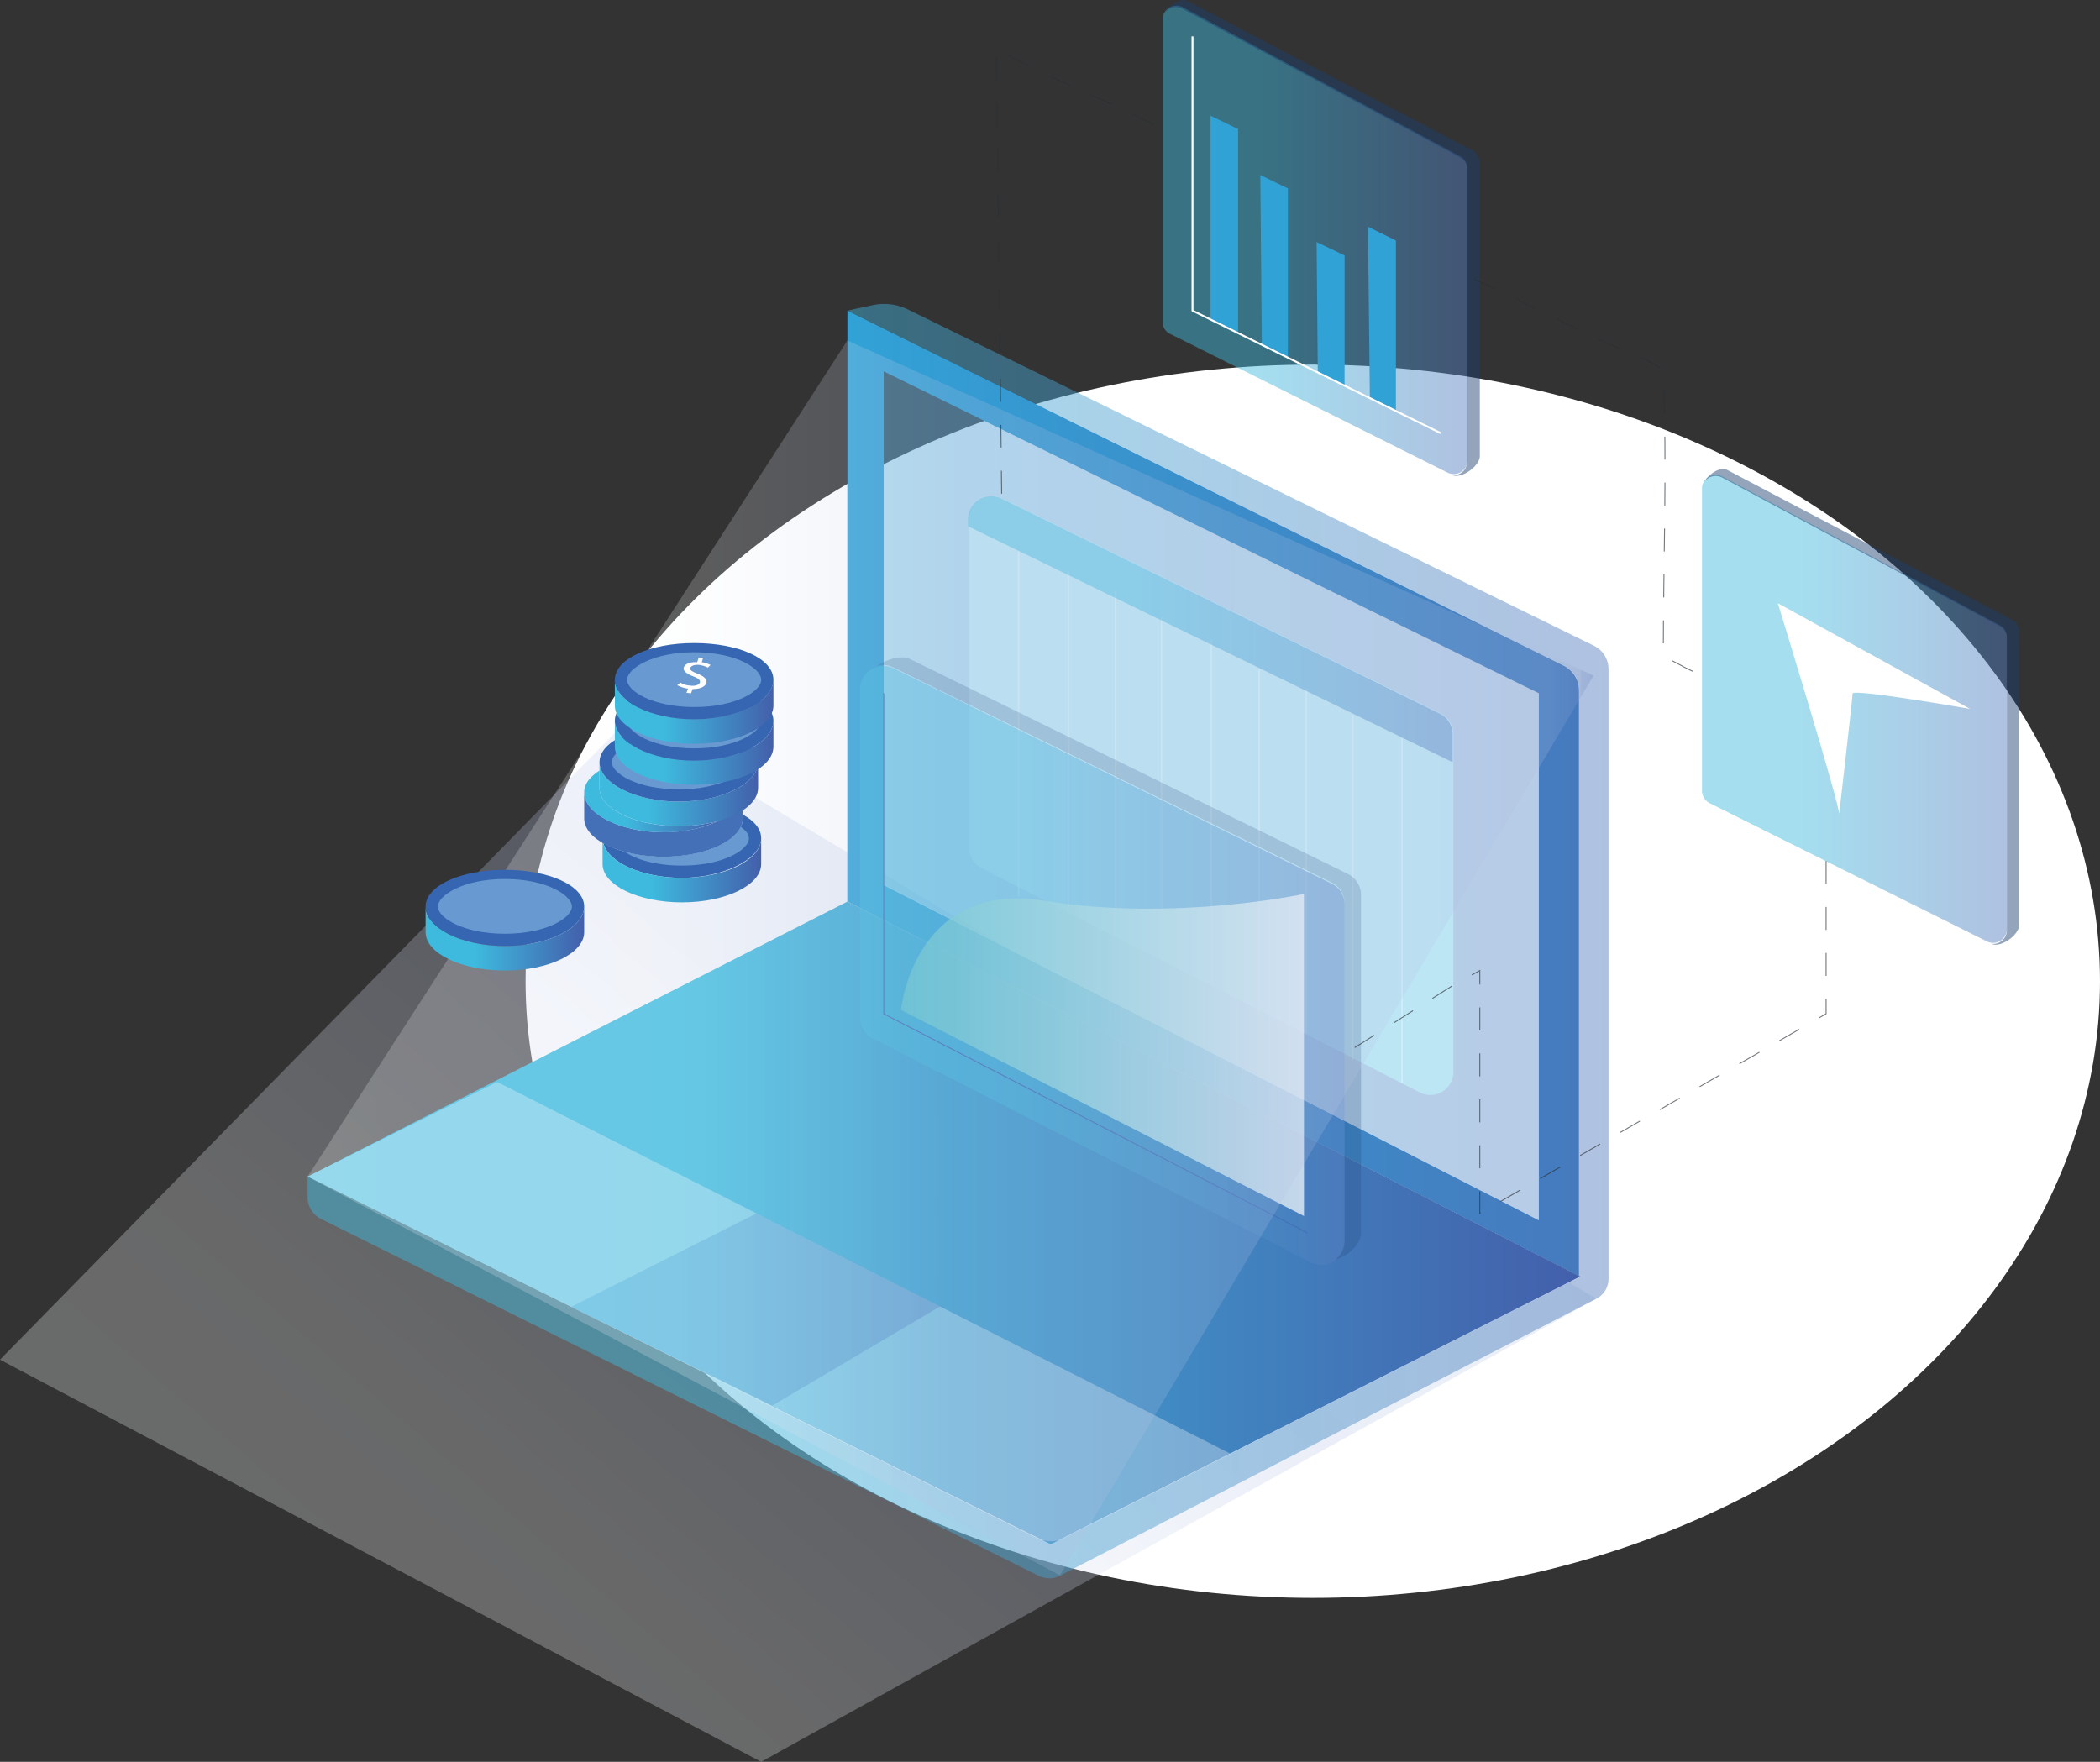 <svg id="Layer_1" data-name="Layer 1" xmlns="http://www.w3.org/2000/svg" xmlns:xlink="http://www.w3.org/1999/xlink" viewBox="0 0 548.2 460"><rect x="0" y="0" width="548.2" height="460" fill="#333333" stroke="none"/><defs><style>.cls-1,.cls-11{fill:#fff;}.cls-2{opacity:0.27;fill:url(#linear-gradient);}.cls-12,.cls-15,.cls-16,.cls-17,.cls-3,.cls-4,.cls-5{opacity:0.47;}.cls-3{fill:url(#linear-gradient-2);}.cls-4{fill:#1b3e70;}.cls-5{fill:url(#linear-gradient-3);}.cls-6{fill:url(#linear-gradient-4);}.cls-13,.cls-7{opacity:0.39;}.cls-7{fill:url(#linear-gradient-5);}.cls-8{fill:#bde6f5;}.cls-9{fill:url(#linear-gradient-6);}.cls-10{fill:url(#linear-gradient-7);}.cls-11{opacity:0.31;}.cls-12{fill:url(#linear-gradient-8);}.cls-13{fill:url(#linear-gradient-9);}.cls-14{opacity:0.29;}.cls-15{fill:url(#linear-gradient-10);}.cls-16{fill:url(#linear-gradient-11);}.cls-18,.cls-21,.cls-24{fill:none;stroke-miterlimit:10;}.cls-18{stroke:#4370b7;}.cls-18,.cls-24{stroke-width:0.25px;}.cls-19{opacity:0.69;fill:url(#linear-gradient-12);}.cls-20{fill:#31a2d6;}.cls-21{stroke:#fff;stroke-width:0.5px;}.cls-22{opacity:0.21;fill:url(#linear-gradient-13);}.cls-23{opacity:0.64;}.cls-24{stroke:#272f35;stroke-dasharray:6;}.cls-25{fill:#3666b1;}.cls-26{fill:url(#linear-gradient-14);}.cls-27{fill:#cd992b;}.cls-28{fill:url(#linear-gradient-15);}.cls-29{fill:#4370b7;}.cls-30{fill:#6999d1;}.cls-31{fill:url(#linear-gradient-16);}.cls-32{fill:url(#linear-gradient-17);}.cls-33{fill:url(#linear-gradient-18);}.cls-34{fill:url(#linear-gradient-19);}.cls-35{fill:url(#linear-gradient-20);}</style><linearGradient id="linear-gradient" x1="43.61" y1="537.93" x2="413.93" y2="108.82" gradientUnits="userSpaceOnUse"><stop offset="0" stop-color="#fff"/><stop offset="0.23" stop-color="#fdfeff"/><stop offset="0.31" stop-color="#f7f9fd"/><stop offset="0.56" stop-color="#b6c2e4"/><stop offset="0.63" stop-color="#b7c4e5"/><stop offset="0.95" stop-color="#b2c0e2"/><stop offset="0.97" stop-color="#b0bee1"/><stop offset="0.97" stop-color="#a8b7dd"/><stop offset="0.98" stop-color="#9babd6"/><stop offset="0.99" stop-color="#889bcd"/><stop offset="0.99" stop-color="#6f85c1"/><stop offset="1" stop-color="#516bb2"/><stop offset="1" stop-color="#435fab"/></linearGradient><linearGradient id="linear-gradient-2" x1="307.58" y1="66.64" x2="387.17" y2="66.64" gradientUnits="userSpaceOnUse"><stop offset="0.31" stop-color="#3ebade"/><stop offset="1" stop-color="#557cbe"/></linearGradient><linearGradient id="linear-gradient-3" x1="448.42" y1="189.05" x2="528.01" y2="189.05" xlink:href="#linear-gradient-2"/><linearGradient id="linear-gradient-4" x1="225.3" y1="211.16" x2="416.25" y2="211.16" gradientUnits="userSpaceOnUse"><stop offset="0" stop-color="#4370b7"/><stop offset="0" stop-color="#31a2d6"/><stop offset="1" stop-color="#467abe"/></linearGradient><linearGradient id="linear-gradient-5" x1="230.66" y1="207.77" x2="401.7" y2="207.77" xlink:href="#linear-gradient-4"/><linearGradient id="linear-gradient-6" x1="257.06" y1="225.4" x2="257.06" y2="225.4" gradientUnits="userSpaceOnUse"><stop offset="0.31" stop-color="#3ebade"/><stop offset="1" stop-color="#435fab"/></linearGradient><linearGradient id="linear-gradient-7" x1="80.26" y1="319.32" x2="412.46" y2="319.32" xlink:href="#linear-gradient-6"/><linearGradient id="linear-gradient-8" x1="84.39" y1="249.7" x2="424.01" y2="249.7" xlink:href="#linear-gradient-2"/><linearGradient id="linear-gradient-9" x1="149.11" y1="341.89" x2="245.37" y2="341.89" xlink:href="#linear-gradient-4"/><linearGradient id="linear-gradient-10" x1="256.84" y1="168.26" x2="383.33" y2="168.26" xlink:href="#linear-gradient-2"/><linearGradient id="linear-gradient-11" x1="228.61" y1="256.1" x2="355.1" y2="256.1" xlink:href="#linear-gradient-2"/><linearGradient id="linear-gradient-12" x1="239.25" y1="279.43" x2="344.46" y2="279.43" gradientUnits="userSpaceOnUse"><stop offset="0" stop-color="#4370b7"/><stop offset="0" stop-color="#65c8cb"/><stop offset="1" stop-color="#fff"/></linearGradient><linearGradient id="linear-gradient-13" x1="80.26" y1="250.12" x2="416.04" y2="250.12" gradientUnits="userSpaceOnUse"><stop offset="0" stop-color="#fff"/><stop offset="0.23" stop-color="#fdfeff"/><stop offset="0.31" stop-color="#f7f9fd"/><stop offset="0.5" stop-color="#b6c2e4"/><stop offset="0.63" stop-color="#b7c4e5"/><stop offset="0.95" stop-color="#b2c0e2"/><stop offset="0.97" stop-color="#b0bee1"/><stop offset="0.97" stop-color="#a8b7dd"/><stop offset="0.98" stop-color="#9babd6"/><stop offset="0.99" stop-color="#889bcd"/><stop offset="0.99" stop-color="#6f85c1"/><stop offset="1" stop-color="#516bb2"/><stop offset="1" stop-color="#435fab"/></linearGradient><linearGradient id="linear-gradient-14" x1="161.38" y1="231.24" x2="202.8" y2="231.24" xlink:href="#linear-gradient-6"/><linearGradient id="linear-gradient-15" x1="183.69" y1="239.61" x2="183.69" y2="239.61" xlink:href="#linear-gradient-6"/><linearGradient id="linear-gradient-16" x1="156.6" y1="213.24" x2="191.53" y2="213.24" xlink:href="#linear-gradient-6"/><linearGradient id="linear-gradient-17" x1="160.59" y1="211.32" x2="202.01" y2="211.32" xlink:href="#linear-gradient-6"/><linearGradient id="linear-gradient-18" x1="164.57" y1="200.57" x2="205.99" y2="200.57" xlink:href="#linear-gradient-6"/><linearGradient id="linear-gradient-19" x1="164.57" y1="189.81" x2="205.99" y2="189.81" xlink:href="#linear-gradient-6"/><linearGradient id="linear-gradient-20" x1="115.18" y1="249.04" x2="156.6" y2="249.04" xlink:href="#linear-gradient-6"/></defs><title>1</title><ellipse class="cls-1" cx="342.7" cy="256.2" rx="205.5" ry="161"/><polygon class="cls-2" points="163.6 188.2 0 355 198.7 460 416.7 339.1 163.6 188.2"/><path class="cls-3" d="M312.9,5.9l72.4,38.9a3.6,3.6,0,0,1,1.9,3.1v76.3a3.6,3.6,0,0,1-5.2,3.2L309.6,91.2a3.4,3.4,0,0,1-2-3.2V9.1A3.6,3.6,0,0,1,312.9,5.9Z" transform="translate(-4.1 -4)"/><path class="cls-4" d="M388.5,43.3l-74.3-39c-1.9-1-4.7.9-6,3.1a3.5,3.5,0,0,1,4.6-1.1l72.4,38.8a3.5,3.5,0,0,1,1.9,3.2v76.2A3.5,3.5,0,0,1,383,128h.1c2.4,1.2,7.3-2.3,7.3-4.9V46.5A3.7,3.7,0,0,0,388.5,43.3Z" transform="translate(-4.1 -4)"/><path class="cls-5" d="M453.7,128.4l72.4,38.8a3.5,3.5,0,0,1,1.9,3.2v76.2a3.6,3.6,0,0,1-5.2,3.2l-72.4-36.1a3.7,3.7,0,0,1-2-3.3V131.5A3.6,3.6,0,0,1,453.7,128.4Z" transform="translate(-4.1 -4)"/><path class="cls-4" d="M529.3,165.8,455,126.7c-1.8-.9-4.7.9-6,3.1a3.7,3.7,0,0,1,4.7-1.1l72.4,38.8a3.5,3.5,0,0,1,1.9,3.2v76.2a3.6,3.6,0,0,1-4.2,3.5h.1c2.5,1.2,7.3-2.3,7.3-4.9V168.9A3.4,3.4,0,0,0,529.3,165.8Z" transform="translate(-4.1 -4)"/><path class="cls-1" d="M484.2,216.6c.4-1.8-16-55.1-16-55.1l50.2,27.6s-30.7-5.4-30.7-4S484.2,216.6,484.2,216.6Z" transform="translate(-4.1 -4)"/><path class="cls-6" d="M412.3,177.8l-187-92.7V239.4l191,97.8v-153A7.2,7.2,0,0,0,412.3,177.8Zm-6.5,144.8-171-87.5V101l171,84Z" transform="translate(-4.1 -4)"/><polygon class="cls-7" points="230.7 231 230.7 97 401.7 180.9 401.7 318.6 230.7 231"/><path class="cls-8" d="M257.1,225.3V139.6a6,6,0,0,1,8.7-5.4l114.4,56.1a6.1,6.1,0,0,1,3.3,5.5v88a6,6,0,0,1-8.8,5.4L260.4,230.7A5.9,5.9,0,0,1,257.1,225.3Z" transform="translate(-4.1 -4)"/><path class="cls-9" d="M257.1,225.4" transform="translate(-4.1 -4)"/><polygon class="cls-10" points="221.2 235.4 80.3 307.2 274.3 403.2 412.5 333.3 221.2 235.4"/><path class="cls-11" d="M133.9,286.5,84.4,311.2,275,405.6a7.6,7.6,0,0,0,6.9,0l43.9-21.8Z" transform="translate(-4.1 -4)"/><path class="cls-12" d="M225.3,85.1l6.5-1.4a14.2,14.2,0,0,1,9.1,1l179.3,87.9a6.8,6.8,0,0,1,3.8,6.1V337.9a5.8,5.8,0,0,1-3.2,5.2l-140,72.3a6.1,6.1,0,0,1-5.6,0L87.8,322.2a6.3,6.3,0,0,1-3.4-5.6v-5.4l191.1,94.7a6.6,6.6,0,0,0,5.8-.1l135-68.3V184a6.9,6.9,0,0,0-3.8-6.1Z" transform="translate(-4.1 -4)"/><polygon class="cls-13" points="197.5 316.8 149.1 341.2 201.6 367 245.4 341.1 197.5 316.8"/><g class="cls-14"><rect class="cls-1" x="365.8" y="192.8" width="0.4" height="90.04"/><rect class="cls-1" x="352.9" y="186.7" width="0.4" height="90.04"/><rect class="cls-1" x="340.8" y="179.8" width="0.4" height="90.04"/><rect class="cls-1" x="328.5" y="174.6" width="0.4" height="90.04"/><rect class="cls-1" x="316" y="167.1" width="0.4" height="90.04"/><rect class="cls-1" x="303" y="161" width="0.4" height="90.04"/><rect class="cls-1" x="291" y="154.1" width="0.4" height="90.04"/><rect class="cls-1" x="278.7" y="148.9" width="0.4" height="90.04"/><rect class="cls-1" x="265.7" y="144" width="0.4" height="90.04"/></g><path class="cls-1" d="M133.3,244.9l.4-1.1a7.2,7.2,0,0,1-2.7-.8l.7-.7a9.2,9.2,0,0,0,2.5.8c1.4.1,2.4-.2,2.6-.9s-.4-1.1-1.7-1.6-2.8-1.3-2.5-2.3,1.7-1.5,3.5-1.4l.4-1.2,1.1.2-.3,1.1a7.4,7.4,0,0,1,2.3.6l-.7.7a6,6,0,0,0-2.3-.6c-1.4-.2-2.1.3-2.3.7s.4,1,1.9,1.5,2.6,1.4,2.3,2.4-1.6,1.6-3.6,1.6l-.4,1.2Z" transform="translate(-4.1 -4)"/><path class="cls-15" d="M256.8,141.4v-1.8a6.1,6.1,0,0,1,8.8-5.4l114.3,56.1a6,6,0,0,1,3.4,5.5V203" transform="translate(-4.1 -4)"/><path class="cls-16" d="M228.6,269.7V184a6.1,6.1,0,0,1,8.8-5.5l114.3,56.2a6,6,0,0,1,3.4,5.4v88.1a6,6,0,0,1-8.8,5.4L231.9,275.1A6.2,6.2,0,0,1,228.6,269.7Z" transform="translate(-4.1 -4)"/><g class="cls-17"><path class="cls-4" d="M228.6,183.7v0Z" transform="translate(-4.1 -4)"/><path class="cls-4" d="M356,232.2,241.7,176.1c-2.2-1.1-5.9-.1-8.7,1.8a5.7,5.7,0,0,1,4.4.4l114.3,56.1a6,6,0,0,1,3.4,5.5v88a6.2,6.2,0,0,1-2.5,5c3.4-.9,6.8-4,6.8-7.1V237.7A6.2,6.2,0,0,0,356,232.2Z" transform="translate(-4.1 -4)"/></g><polyline class="cls-18" points="230.7 181 230.7 264.7 341.3 321.9"/><path class="cls-19" d="M239.3,267.7s3.3-34,37.4-28.5,67.8-1.8,67.8-1.8v84.1Z" transform="translate(-4.1 -4)"/><polygon class="cls-20" points="316 83.4 316 30.2 323.2 33.7 323.2 87 316 83.4"/><polygon class="cls-20" points="329.4 90.1 329 45.7 336.2 49.2 336.2 93.5 329.4 90.1"/><polygon class="cls-20" points="344 97 343.7 63.2 351 66.7 351 100.7 344 97"/><polygon class="cls-20" points="357.6 103.7 357.1 59.2 364.4 62.8 364.4 107.1 357.6 103.7"/><polyline class="cls-21" points="311.3 9.5 311.3 81.1 376.1 113.1"/><polygon class="cls-22" points="221.2 88.9 80.3 307.2 276.7 411.3 416 176.4 221.2 88.9"/><g class="cls-23"><path class="cls-24" d="M388.9,76.9c14.4,6.4,28.4,14.4,43.4,20.4,2,1,5,2,6,4,1,25,0,49,0,74,4,2,7,4,10.7,5.1" transform="translate(-4.1 -4)"/><path class="cls-24" d="M305.3,36.5c-14-7.2-28-12.2-41.1-19.9l1.4,117.6" transform="translate(-4.1 -4)"/><polyline class="cls-24" points="476.7 224.8 476.7 264.7 386.3 316.8 386.3 253.4 379.4 257.2 351 275.2"/></g><path class="cls-25" d="M198,216.7v1c0,5.5-9.2,10-20.7,10-6.3,0-11.9-1.4-15.7-3.6,1.2,5,9.9,9.1,20.5,9.1s20.7-4.8,20.7-10.3c0-2.5-1.8-4.6-4.8-6.2" transform="translate(-4.1 -4)"/><path class="cls-26" d="M182.1,233.2c-11.4,0-20.7-4.8-20.7-10.3v6.7c0,5.5,9.3,10,20.7,10s20.7-4.5,20.7-10v-6.7c0,5.5-9.3,10.3-20.7,10.3" transform="translate(-4.1 -4)"/><path class="cls-27" d="M163.8,234.3" transform="translate(-4.1 -4)"/><path class="cls-27" d="M167,236.5" transform="translate(-4.1 -4)"/><path class="cls-27" d="M174.1,238.9" transform="translate(-4.1 -4)"/><path class="cls-27" d="M188.5,239.2" transform="translate(-4.1 -4)"/><path class="cls-27" d="M178.9,239.5" transform="translate(-4.1 -4)"/><path class="cls-28" d="M183.7,239.6" transform="translate(-4.1 -4)"/><path class="cls-29" d="M177.3,221.3c-11.4,0-20.7-4.9-20.7-10.4v6.8c0,5.5,9.3,10,20.7,10s20.7-4.5,20.7-10v-6.8c0,5.5-9.2,10.4-20.7,10.4" transform="translate(-4.1 -4)"/><path class="cls-27" d="M162.2,224.5" transform="translate(-4.1 -4)"/><path class="cls-27" d="M169.3,226.9" transform="translate(-4.1 -4)"/><path class="cls-27" d="M183.7,227.2" transform="translate(-4.1 -4)"/><path class="cls-30" d="M197.5,219.9c-2.2,4.5-10.4,7.8-20.2,7.8a39.2,39.2,0,0,1-10.1-1.3c2.9,2,8.1,3.6,14.9,3.6,10.9,0,17.5-4.2,17.5-7.1q0-1.5-2.1-3" transform="translate(-4.1 -4)"/><path class="cls-31" d="M181.3,219.7c-11.4,0-20.7-4.5-20.7-10v-4.5c-2.5,1.6-4,3.5-4,5.7,0,5.6,9.3,10.4,20.7,10.4a33.2,33.2,0,0,0,14.2-2.9,40,40,0,0,1-10.2,1.3" transform="translate(-4.1 -4)"/><path class="cls-32" d="M181.3,213.3c-11.4,0-20.7-4.8-20.7-10.3v6.7c0,5.5,9.3,10,20.7,10s20.7-4.5,20.7-10V203c0,5.5-9.3,10.3-20.7,10.3" transform="translate(-4.1 -4)"/><path class="cls-27" d="M166.2,216.5" transform="translate(-4.1 -4)"/><path class="cls-27" d="M191.7,218.4" transform="translate(-4.1 -4)"/><path class="cls-27" d="M173.3,219" transform="translate(-4.1 -4)"/><path class="cls-25" d="M202,203c0,5.5-9.3,10.3-20.7,10.3s-20.7-4.8-20.7-10.3,9.3-9.6,20.7-9.6,20.7,4,20.7,9.6" transform="translate(-4.1 -4)"/><path class="cls-30" d="M181.3,210.1c-10.9,0-17.5-4.2-17.5-7.1s6.6-7.2,17.5-7.2,17.5,4.3,17.5,7.2-6.6,7.1-17.5,7.1" transform="translate(-4.1 -4)"/><path class="cls-33" d="M185.3,202.6c-11.5,0-20.7-4.9-20.7-10.4v6.7c0,5.6,9.2,10,20.7,10s20.7-4.4,20.7-10v-6.7c0,5.5-9.3,10.4-20.7,10.4" transform="translate(-4.1 -4)"/><path class="cls-27" d="M167,203.6" transform="translate(-4.1 -4)"/><path class="cls-27" d="M170.1,205.8" transform="translate(-4.1 -4)"/><path class="cls-27" d="M173.3,207.1" transform="translate(-4.1 -4)"/><path class="cls-27" d="M177.3,208.2" transform="translate(-4.1 -4)"/><path class="cls-27" d="M191.7,208.5" transform="translate(-4.1 -4)"/><path class="cls-27" d="M182.1,208.9" transform="translate(-4.1 -4)"/><path class="cls-27" d="M186.9,208.9" transform="translate(-4.1 -4)"/><path class="cls-25" d="M206,192.2c0,5.5-9.3,10.4-20.7,10.4s-20.7-4.9-20.7-10.4,9.2-9.5,20.7-9.5,20.7,4,20.7,9.5" transform="translate(-4.1 -4)"/><path class="cls-30" d="M185.3,199.4c-10.9,0-17.5-4.3-17.5-7.2s6.6-7.2,17.5-7.2,17.5,4.3,17.5,7.2-6.6,7.2-17.5,7.2" transform="translate(-4.1 -4)"/><path class="cls-34" d="M185.3,191.8c-11.5,0-20.7-4.8-20.7-10.4v6.8c0,5.5,9.2,10,20.7,10s20.7-4.5,20.7-10v-6.8c0,5.6-9.3,10.4-20.7,10.4" transform="translate(-4.1 -4)"/><path class="cls-27" d="M203.6,186.2l-1.6,1.3" transform="translate(-4.1 -4)"/><path class="cls-27" d="M170.1,195" transform="translate(-4.1 -4)"/><path class="cls-27" d="M195.6,196.9" transform="translate(-4.1 -4)"/><path class="cls-27" d="M182.1,198.1" transform="translate(-4.1 -4)"/><path class="cls-25" d="M206,181.5c0,5.5-9.3,10.3-20.7,10.3s-20.7-4.8-20.7-10.3,9.2-9.6,20.7-9.6,20.7,4,20.7,9.6" transform="translate(-4.1 -4)"/><path class="cls-30" d="M185.3,188.6c-10.9,0-17.5-4.2-17.5-7.1s6.6-7.2,17.5-7.2,17.5,4.2,17.5,7.2-6.6,7.1-17.5,7.1" transform="translate(-4.1 -4)"/><path class="cls-1" d="M183.3,184.9l.4-1.1a8.4,8.4,0,0,1-2.8-.9l.8-.7a5.3,5.3,0,0,0,2.5.8c1.4.2,2.4-.2,2.6-.8s-.4-1.1-1.7-1.6-2.8-1.3-2.5-2.3,1.7-1.5,3.5-1.4l.4-1.2,1.1.2-.3,1a10.7,10.7,0,0,1,2.3.7l-.7.7a7.8,7.8,0,0,0-2.3-.7c-1.4-.1-2.1.3-2.3.8s.4.9,1.9,1.5,2.6,1.4,2.3,2.4-1.6,1.6-3.6,1.6l-.4,1.1Z" transform="translate(-4.1 -4)"/><path class="cls-35" d="M135.9,251c-11.4,0-20.7-4.8-20.7-10.3v6.7c0,5.5,9.3,10,20.7,10s20.7-4.5,20.7-10v-6.7c0,5.5-9.3,10.3-20.7,10.3" transform="translate(-4.1 -4)"/><path class="cls-27" d="M117.6,252.1" transform="translate(-4.1 -4)"/><path class="cls-27" d="M120.8,254.3" transform="translate(-4.1 -4)"/><path class="cls-27" d="M149.4,255" transform="translate(-4.1 -4)"/><path class="cls-27" d="M146.2,256.1" transform="translate(-4.1 -4)"/><path class="cls-27" d="M142.3,257" transform="translate(-4.1 -4)"/><path class="cls-27" d="M132.7,257.3" transform="translate(-4.1 -4)"/><path class="cls-25" d="M156.6,240.7c0,5.5-9.3,10.3-20.7,10.3s-20.7-4.8-20.7-10.3,9.3-9.6,20.7-9.6,20.7,4.1,20.7,9.6" transform="translate(-4.1 -4)"/><path class="cls-30" d="M135.9,247.8c-10.9,0-17.5-4.2-17.5-7.1s6.6-7.2,17.5-7.2,17.5,4.3,17.5,7.2-6.6,7.1-17.5,7.1" transform="translate(-4.1 -4)"/></svg>
